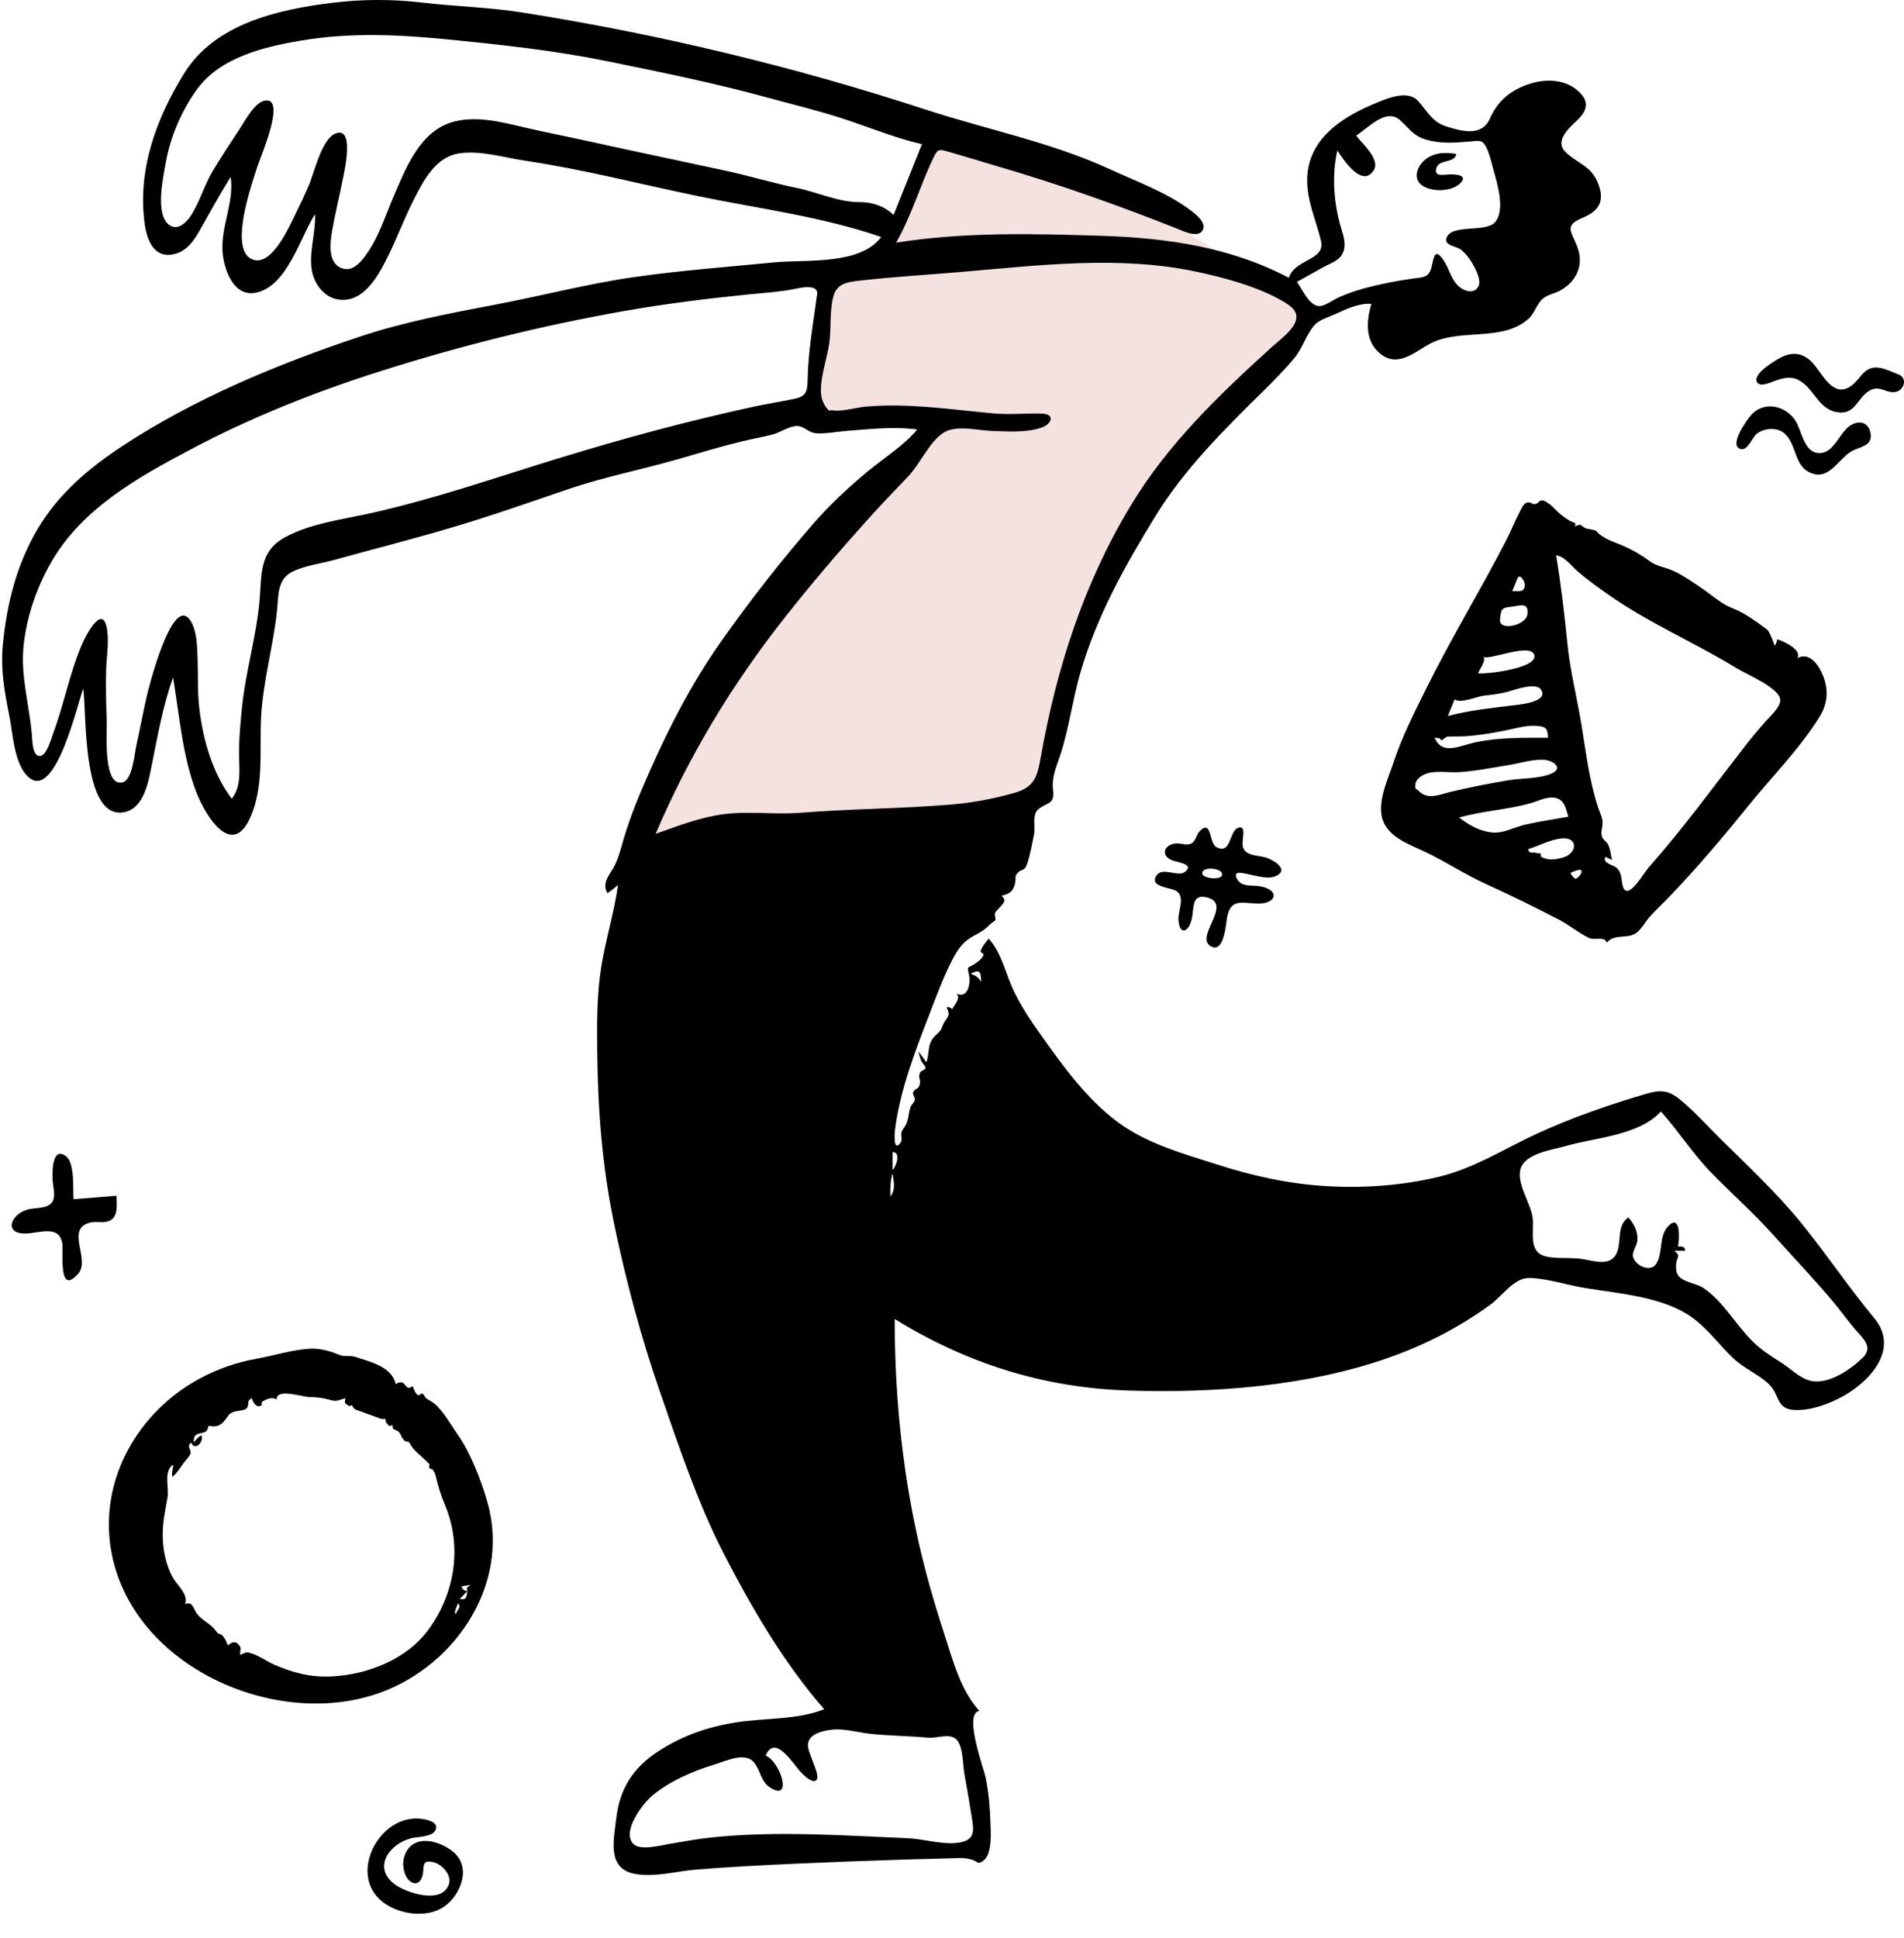 <svg width="170" height="173" viewBox="0 0 170 173" fill="none" xmlns="http://www.w3.org/2000/svg">
<path fill-rule="evenodd" clip-rule="evenodd" d="M84.233 10.332C83.449 12.408 82.665 14.485 81.88 16.561C81.377 17.892 80.875 19.222 80.372 20.553C80.194 21.024 80.094 21.508 79.75 21.836C78.937 22.607 77.478 23.098 76.502 23.64C75.847 24.004 75.193 24.367 74.539 24.731C74.201 24.918 73.453 25.154 73.217 25.465C72.957 25.808 73.08 26.438 73.08 26.912V31.007V38.722C76.459 38.3 79.839 37.878 83.219 37.455C78.716 42.651 74.214 47.846 69.711 53.042C68.601 54.322 67.254 55.555 66.427 57.044C64.667 60.216 62.947 63.41 61.207 66.592C59.588 69.554 57.969 72.516 56.35 75.478L70.917 74.858C74.689 74.698 78.563 74.939 82.197 73.87C85.193 72.989 88.189 72.108 91.184 71.227C91.583 71.109 92.824 70.977 93.106 70.656C93.371 70.356 93.365 69.221 93.44 68.837C94.854 61.569 96.654 53.561 100.78 47.305C103.739 42.82 107.732 38.894 111.388 34.984C112.815 33.457 114.267 31.949 115.643 30.377C115.996 29.974 116.505 29.517 116.738 29.028C116.889 28.712 117.099 28.109 117.006 27.829C116.965 27.707 116.025 27.27 115.89 27.184C114.936 26.571 113.991 25.945 113.044 25.323C110.383 23.573 107.725 21.82 105.048 20.093C102.962 18.747 100.881 17.32 98.681 16.163C96.399 14.964 93.887 14.121 91.496 13.173C89.079 12.216 86.657 11.269 84.233 10.332Z" fill="#F4E2E1"/>
<path fill-rule="evenodd" clip-rule="evenodd" d="M166.257 121.253C165.097 122.347 162.984 123.814 161.313 123.147C160.474 122.812 159.757 122.076 158.993 121.602C158.095 121.044 157.251 120.486 156.49 119.743C154.971 118.259 153.822 116.092 152.028 114.931C151.425 114.541 150.248 114.457 149.83 113.834C149.643 113.554 149.625 113.13 149.66 112.807C149.735 112.111 150.111 112.152 149.483 111.641H150.458C150.477 111.264 150.101 111.233 149.821 111.281C149.951 110.684 150.084 108.346 148.995 109.406C148.051 110.324 148.523 111.848 147.855 112.842C147.343 113.604 145.985 112.987 145.801 112.149C145.719 111.773 146.134 111.185 146.183 110.816C146.292 109.997 145.926 109.29 145.395 108.67C144.231 109.446 144.891 111.052 144.227 112.071C143.627 112.994 142.289 112.563 141.375 112.401C140.279 112.206 139.04 112.403 137.991 112.144C136.407 111.754 136.999 109.894 136.842 108.694C136.674 107.409 135.375 105.625 135.765 104.328C136.185 102.936 138.635 102.635 139.807 102.297C142.485 101.525 146.304 101.376 148.295 99.214C149.878 100.98 151.151 103.001 152.812 104.701C154.606 106.537 156.521 108.232 158.243 110.142C160.036 112.13 161.885 114.08 163.612 116.125C164.366 117.017 165.028 117.979 165.807 118.85C166.5 119.624 167.231 120.336 166.257 121.253ZM86.672 86.913C87.495 86.475 87.6 86.749 87.599 87.651C87.362 87.218 87.127 87.102 86.672 86.913ZM79.696 104.43V102.842C80.489 102.821 80.001 104.18 79.696 104.43ZM79.502 106.796C79.502 106.092 79.483 105.422 79.686 104.738C79.792 105.484 79.996 106.129 79.502 106.796ZM82.913 155.116C83.641 155.184 84.764 154.682 85.376 155.254C86.006 155.841 85.955 157.55 86.105 158.344C86.351 159.655 86.569 160.971 86.777 162.288C86.913 163.152 87.081 164.03 86.105 164.36C84.661 164.848 82.599 164.151 81.094 164.088C78.122 163.963 75.152 163.789 72.177 163.729C69.294 163.671 66.405 163.717 63.535 164.017C62.239 164.152 60.971 164.391 59.688 164.608C59.012 164.722 57.2 165.2 56.589 164.63C55.44 163.557 57.35 161.051 58.172 160.343C59.697 159.03 61.866 158.083 63.779 157.512C64.801 157.207 66.505 156.351 67.31 157.309C67.928 158.043 67.903 159.023 68.788 159.58C70.839 160.869 69.639 157.171 68.358 156.716C69.218 154.702 70.859 157.545 71.539 158.229C71.781 158.472 72.568 159.273 72.91 158.87C73.166 158.568 72.655 157.488 72.56 157.194C72.416 156.747 72.052 156.068 72.157 155.583C72.346 154.707 73.576 154.468 74.312 154.395C75.454 154.282 76.574 154.644 77.703 154.765C79.434 154.95 81.179 154.953 82.913 155.116ZM71.447 72.552C69.193 72.732 66.924 72.387 64.675 72.669C62.547 72.936 60.542 73.718 58.537 74.435C61.519 67.441 65.377 61.075 70.079 55.11C72.421 52.14 74.939 49.19 77.47 46.378C78.647 45.07 79.865 43.806 81.081 42.534C82.165 41.4 82.942 39.474 84.243 38.627C85.354 37.904 87.295 38.42 88.526 38.465C89.918 38.516 91.611 38.642 92.968 38.179C93.951 37.843 94.222 36.948 92.991 36.918C91.539 36.883 90.111 37.034 88.64 36.898C84.83 36.546 81.156 35.967 77.315 36.295C76.435 36.37 75.276 36.745 74.413 36.633C73.792 36.551 74.2 36.864 73.768 36.365C73.603 36.175 73.404 35.727 73.355 35.473C73.08 34.051 73.861 32.019 74.048 30.587C74.221 29.262 74.067 27.805 74.391 26.514C74.685 25.34 75.583 25.183 76.689 25.058C79.714 24.714 82.801 24.532 85.839 24.273C92.774 23.682 99.928 22.791 106.816 24.251C109.303 24.778 112.335 25.593 114.557 26.898C115.251 27.306 115.952 27.786 115.7 28.631C115.437 29.508 114.152 30.435 113.516 31.013C108.811 35.284 104.268 39.64 100.963 45.12C96.748 52.108 94.33 59.655 92.911 67.662C92.606 69.385 92.322 70.287 90.55 70.782C88.647 71.315 86.811 71.661 84.838 71.823C80.378 72.189 75.904 72.197 71.447 72.552ZM72.957 26.276C72.616 28.82 72.153 31.358 72.108 33.922C72.09 34.89 71.999 35.375 70.969 35.591C69.755 35.846 68.521 36.035 67.301 36.299C61.415 37.575 55.641 39.141 49.883 40.905C44.287 42.619 38.782 44.547 33.06 45.817C30.599 46.363 27.719 46.731 25.477 47.94C23.066 49.242 23.383 51.375 23.166 53.719C22.877 56.85 21.949 59.882 21.622 63.011C21.466 64.507 21.324 66.011 21.347 67.516C21.367 68.799 21.551 70.218 20.689 71.297C18.959 68.985 18.139 66.076 17.798 63.241C17.632 61.863 17.698 60.474 17.65 59.09C17.612 57.975 17.637 56.202 16.911 55.271C15.333 53.248 13.28 61.355 13.085 62.221C12.757 63.678 12.486 65.147 12.159 66.604C12.014 67.25 11.828 69.598 10.963 69.832C9.169 70.317 9.563 65.278 9.534 64.51C9.478 62.962 9.439 61.411 9.475 59.861C9.502 58.742 9.718 57.528 9.59 56.408C9.274 53.66 7.729 56.556 7.294 57.579C6.196 60.161 5.7 62.926 4.715 65.55C4.551 65.987 4.167 67.456 3.557 67.483C2.879 67.514 2.884 65.996 2.845 65.553C2.62 62.983 1.86 60.43 2.089 57.834C2.321 55.212 3.24 52.516 4.541 50.236C7.29 45.414 12.256 42.645 17.013 40.123C22.456 37.237 28.203 34.958 34.072 33.1C41.131 30.867 48.38 29.059 55.671 27.773C59.381 27.119 63.148 26.651 66.896 26.276C68.213 26.144 69.531 26.067 70.831 25.816C71.322 25.721 73.092 25.271 72.957 26.276ZM76.749 18.044C74.889 18.059 72.99 17.157 71.178 16.784C69.02 16.34 66.914 15.698 64.76 15.234C60.544 14.326 56.325 13.441 52.112 12.513C50.283 12.111 48.445 11.76 46.623 11.327C44.674 10.864 42.568 10.348 40.574 10.847C37.55 11.603 36.272 14.911 35.162 17.493C34.378 19.317 33.763 21.349 32.54 22.936C32.105 23.502 31.486 24.177 30.696 23.993C29.229 23.653 29.462 21.712 29.649 20.639C29.92 19.082 30.303 17.543 30.61 15.993C30.734 15.367 31.693 11.273 29.981 11.906C28.711 12.377 28.04 15.474 27.559 16.58C27.202 17.402 26.823 18.219 26.423 19.021C25.888 20.09 24.362 23.663 22.672 23.203C20.255 22.543 22.574 16.187 22.986 14.847C23.212 14.112 25.669 8.535 23.595 8.991C22.712 9.185 21.851 10.826 21.401 11.506C20.602 12.712 19.806 13.927 19.054 15.163C18.28 16.435 17.886 17.881 17.118 19.134C16.715 19.794 15.891 20.672 15.087 20.062C13.834 19.111 14.577 15.803 14.796 14.553C15.205 12.227 16.219 9.844 17.611 7.943C19.703 5.086 23.649 4.164 26.968 3.609C31.251 2.892 35.594 3.088 39.896 3.512C44.734 3.989 49.498 4.499 54.267 5.474C59.072 6.457 63.881 7.431 68.613 8.731C70.842 9.343 73.103 9.886 75.3 10.604C77.636 11.368 79.916 12.319 82.318 12.869C81.473 14.977 80.628 17.084 79.784 19.192C78.975 18.393 77.872 18.035 76.749 18.044ZM118.149 23.852C118.89 23.447 119.708 23.256 119.979 22.361C120.218 21.569 119.809 20.673 119.614 19.914C119.068 17.787 118.924 15.585 119.408 13.434C119.869 14.139 121.598 16.85 122.65 15.208C123.284 14.218 121.584 12.794 121.088 12.098C122.177 11.426 123.731 9.623 124.986 10.711C125.796 11.414 126.14 12.09 127.232 12.432C128.558 12.847 129.806 12.752 131.16 12.637C132.108 12.557 132.337 12.431 132.707 13.161C132.998 13.735 133.148 14.445 133.318 15.061C133.653 16.276 134.428 18.67 133.51 19.808C132.706 20.805 129.587 19.95 129.154 21.237C128.917 21.939 130.045 21.964 130.476 22.312C131.009 22.742 131.451 23.426 131.741 24.037C131.955 24.489 132.282 25.236 131.916 25.698C131.411 26.337 130.475 25.852 130.068 25.387C129.528 24.77 129.353 23.926 128.902 23.254C128.074 22.021 128.025 23.002 127.799 23.888C127.565 24.808 127.012 24.744 126.164 24.863C124.676 25.07 123.173 25.363 121.724 25.762C120.982 25.966 120.263 26.226 119.556 26.53C119.1 26.726 118.311 27.319 117.816 27.325C116.901 27.335 116.266 25.803 115.793 25.164C116.578 24.726 117.361 24.284 118.149 23.852ZM167.333 117.648C165.046 114.902 163.065 111.919 160.808 109.149C158.582 106.417 156.007 104.029 153.509 101.555C152.33 100.387 151.2 99.106 149.899 98.071C148.928 97.299 148.181 97.287 147.013 97.629C143.695 98.601 140.316 99.77 137.176 101.221C134.252 102.571 131.589 104.305 128.418 105.058C125.181 105.827 121.815 106.074 118.498 105.884C115.095 105.688 111.886 104.98 108.65 103.94C105.585 102.954 102.39 102.093 99.769 100.14C97.021 98.092 94.898 95.147 92.931 92.377C91.935 90.975 90.946 89.502 90.275 87.913C89.693 86.533 89.313 84.906 88.268 83.781C88.011 84.145 87.693 84.456 87.562 84.883C87.503 85.077 87.852 85.071 87.817 85.225C87.749 85.515 87.362 85.811 87.138 85.969C86.331 86.537 86.326 86.085 86.538 87.147C86.661 87.766 86.428 89.162 85.418 88.706C85.79 89.151 85.2 89.712 85.007 90.079C84.874 89.926 84.709 89.873 84.512 89.919C84.881 90.654 84.663 90.674 84.305 91.258C84.24 91.364 84.009 91.923 84.042 91.876C83.676 92.396 83.254 92.527 83.041 93.176C82.866 93.708 82.91 94.294 82.715 94.826C82.479 94.499 82.243 94.173 82.007 93.847C82.055 94.104 82.152 94.484 82.264 94.716C82.334 94.862 82.636 95.201 82.632 95.281C82.616 95.577 82.246 95.506 82.141 95.762C81.942 96.242 82.229 96.312 82.121 96.781C81.997 97.318 81.665 97.103 81.507 97.561C81.477 97.648 81.71 97.99 81.673 98.178C81.621 98.443 81.381 98.591 81.296 98.827C81.08 99.427 81.159 99.866 80.859 100.441C80.743 100.664 80.574 100.813 80.492 101.066C80.42 101.289 80.574 101.764 80.436 101.964C79.767 102.927 79.861 101.268 79.912 100.856C80.338 97.402 81.703 93.837 82.953 90.609C83.574 89.004 84.178 87.35 84.957 85.814C85.27 85.195 85.632 84.556 86.15 84.083C86.805 83.484 87.734 83.245 88.327 82.576C88.234 82.682 88.97 81.985 88.853 82.214C88.958 82.009 88.774 81.732 88.839 81.533C88.921 81.287 89.075 81.236 89.246 81.02C89.554 80.633 89.92 80.441 89.436 79.948C90.154 79.789 90.497 79.556 90.641 78.787C90.745 78.225 90.534 78.262 90.903 77.887C91.273 77.51 91.461 77.804 91.694 77.152C91.973 76.371 92.159 75.31 92.326 74.493C92.472 73.78 92.118 72.732 92.719 72.228C93.48 71.591 94.161 71.861 94.025 70.579C93.892 69.329 94.28 68.571 94.67 67.389C95.449 65.027 95.75 62.534 96.433 60.145C97.891 55.046 100.466 50.448 103.235 45.96C105.794 41.812 109.371 38.279 112.825 34.876C113.771 33.944 114.707 32.998 115.556 31.976C116.287 31.096 116.621 29.898 117.325 29.063C117.752 28.556 118.547 28.339 119.143 28.07C120.138 27.621 121.323 27.036 122.446 27.127C122 28.631 121.854 30.388 123.171 31.516C124.768 32.884 126.216 31.463 127.68 30.683C130.349 29.261 134.165 30.566 136.492 28.435C137.047 27.928 137.201 27.117 137.777 26.643C138.2 26.295 138.802 26.207 139.278 25.948C140.724 25.161 141.426 23.72 140.863 22.128C140.348 20.673 139.549 20.169 141.329 19.431C142.773 18.833 143.323 17.932 142.669 16.327C142.045 14.797 140.903 14.621 139.822 13.619C138.775 12.649 139.978 11.521 140.762 10.793C141.773 9.854 141.967 9.007 140.794 8.03C139.566 7.008 137.813 7.044 136.382 7.549C134.763 8.121 133.697 9.071 133.012 10.611C132.314 12.179 130.585 11.742 129.185 11.305C127.846 10.887 127.497 9.985 126.618 9.015C125.64 7.935 123.647 8.858 122.493 9.352C119.652 10.566 116.829 12.482 116.716 15.877C116.649 17.901 117.505 19.621 117.95 21.521C118.357 23.258 115.566 23.122 115.083 24.802C109.927 22.073 104.184 21.237 98.421 21.052C92.295 20.854 86.08 20.695 80.007 21.662C81.416 19.205 82.161 16.512 83.388 13.988C83.741 13.262 83.893 13.324 84.672 13.543C86.169 13.965 87.654 14.437 89.148 14.871C94.605 16.457 99.955 18.369 105.232 20.462C105.745 20.666 106.89 21.23 107.339 20.616C107.858 19.908 106.658 19.034 106.172 18.678C104.048 17.119 101.415 16.173 99.035 15.079C93.833 12.689 88.072 11.555 82.644 9.78C70.925 5.947 58.802 3.036 46.624 1.113C43.652 0.644 40.649 0.575 37.664 0.227C35.02 -0.082 32.371 -0.075 29.728 0.244C24.845 0.833 19.185 2.103 16.427 6.573C13.937 10.608 12.276 15.145 12.911 19.932C13.102 21.37 13.71 23.073 15.485 22.702C16.715 22.445 17.369 21.399 17.94 20.379C18.804 18.837 19.656 17.295 20.592 15.795C20.939 18.045 19.678 20.257 19.876 22.549C20.011 24.104 20.87 26.561 22.889 26.12C25.657 25.517 26.796 21.194 28.126 19.12C28.194 20.718 27.634 22.292 27.805 23.893C27.974 25.474 29.21 26.967 30.945 26.751C32.582 26.546 33.646 24.793 34.342 23.472C35.309 21.635 36.004 19.665 36.949 17.815C37.835 16.081 38.884 14.017 40.999 13.691C42.886 13.4 45.048 14.074 46.913 14.351C52.084 15.122 57.15 16.434 62.265 17.494C67.748 18.631 73.362 19.321 78.676 21.154C76.807 23.698 71.917 23.148 69.133 23.421C64.926 23.834 60.666 24.145 56.483 24.753C52.351 25.355 48.306 26.422 44.207 27.197C40.13 27.968 36.059 28.74 32.114 30.055C24.788 32.495 17.34 35.584 10.886 39.843C7.883 41.825 5.215 44.09 3.36 47.218C1.494 50.365 0.596 53.925 0.254 57.545C0.041 59.8 0.403 61.751 0.84 63.945C1.156 65.534 1.259 68.193 2.532 69.357C4.963 71.577 6.982 62.571 7.431 61.483C7.754 63.266 7.226 73.308 11.127 72.491C12.867 72.127 13.262 69.737 13.551 68.298C14.078 65.674 14.55 62.998 15.45 60.471C16.029 63.876 16.27 67.423 17.515 70.675C18.343 72.835 20.703 76.667 22.349 72.969C23.584 70.197 23.16 67.014 23.308 64.07C23.472 60.808 24.409 57.661 24.741 54.43C24.869 53.179 24.753 51.769 26.01 51.086C27.09 50.5 28.669 50.309 29.847 49.981C33.339 49.012 36.853 48.121 40.327 47.093C43.804 46.064 47.232 44.861 50.662 43.688C53.942 42.566 57.291 41.928 60.612 40.967C62.499 40.42 64.364 39.849 66.278 39.392C67.169 39.18 68.071 39.015 68.959 38.795C69.618 38.632 70.486 38.018 71.163 38.029C71.861 38.041 72.123 38.631 72.922 38.677C73.782 38.727 74.657 38.537 75.513 38.471C77.598 38.311 79.814 38.053 81.895 38.342C80.644 39.825 78.956 40.85 77.476 42.078C75.769 43.495 74.118 45.025 72.66 46.697C69.727 50.064 66.954 53.622 64.378 57.269C61.838 60.867 59.792 64.804 58.014 68.826C57.127 70.83 56.267 72.878 55.655 74.985C55.404 75.85 55.198 76.719 54.744 77.506C54.328 78.228 53.741 78.85 54.233 79.722C54.572 79.51 54.877 79.246 55.183 78.992C54.829 81.486 54.065 83.9 53.672 86.386C53.284 88.837 53.3 91.356 53.325 93.831C53.378 99.013 53.763 104.078 54.814 109.161C55.877 114.301 57.243 119.402 58.965 124.361C60.623 129.135 62.287 134.141 64.601 138.641C67.073 143.447 70.013 148.5 73.59 152.568C71.253 153.526 68.279 153.347 65.805 153.732C63.218 154.135 60.981 154.896 58.776 156.327C56.546 157.776 55.336 159.64 55.027 162.281C54.808 164.161 54.158 166.763 56.623 167.257C58.397 167.612 60.38 167.029 62.157 166.884C65.266 166.632 68.379 166.475 71.495 166.339C74.602 166.203 77.71 166.084 80.819 165.988C82.281 165.942 83.744 165.92 85.206 165.867C85.861 165.844 86.258 165.834 86.845 166.023C87.31 166.173 87.276 166.484 87.793 166.099C88.627 165.479 88.455 163.523 88.432 162.664C88.396 161.337 88.27 159.994 88.012 158.692C87.858 157.919 85.993 152.932 87.443 152.722C85.759 150.871 85.086 148.228 84.33 145.908C83.382 143.002 82.549 140.103 81.896 137.114C80.501 130.728 79.884 124.273 79.884 117.739C86.352 121.726 93.196 123.886 100.815 124.127C108.39 124.367 116.711 123.744 123.904 121.225C127.235 120.058 130.218 118.525 133.074 116.46C134.098 115.72 135.194 114.044 136.538 114.073C138.141 114.107 139.937 114.714 141.529 114.974C144.574 115.47 148.548 115.75 151.126 117.634C152.526 118.657 153.53 120.089 154.779 121.267C155.73 122.164 156.987 122.651 157.93 123.548C158.948 124.516 158.544 125.78 160.232 125.858C161.675 125.925 163.257 125.344 164.501 124.663C166.984 123.303 169.628 120.402 167.333 117.648Z" fill="black"/>
<path fill-rule="evenodd" clip-rule="evenodd" d="M143.471 52.986C147.104 55.567 151.271 57.33 155.068 59.654C156.018 60.236 158.979 61.444 158.95 62.523C158.934 63.154 158.044 63.945 157.654 64.382C156.987 65.131 156.359 65.888 155.743 66.681C152.924 70.309 150.269 73.972 147.213 77.419C146.753 77.937 145.367 80.412 144.92 79.183C144.717 78.626 144.884 77.999 144.356 77.48C144.084 77.212 143.033 77.064 143.339 76.49C143.543 76.582 143.747 76.674 143.951 76.765C143.793 76.307 143.804 75.804 143.567 75.37C143.419 75.101 143.13 74.973 143.03 74.67C142.892 74.251 143.126 73.763 143.087 73.331C143.048 72.9 142.825 72.493 142.692 72.086C141.901 69.676 141.617 67.246 141.212 64.76C140.812 62.299 140.188 59.916 139.943 57.428C139.684 54.8 139.367 52.177 138.944 49.57C139.699 49.676 140.28 50.497 140.814 50.961C141.654 51.69 142.565 52.343 143.471 52.986ZM140.623 78.428C140.449 78.292 140.314 78.125 140.216 77.926C141.997 77.044 140.922 78.549 140.623 78.428ZM139.54 76.547C138.764 76.761 138.206 76.804 137.607 76.485C137.551 76.454 137.616 76.221 137.514 76.173C137.424 76.131 137.288 76.183 137.211 76.144C136.95 76.011 136.494 76.302 136.45 75.794C137.44 75.491 138.415 74.932 139.46 74.837C140.914 74.707 140.847 76.186 139.54 76.547ZM136.139 73.621C135.08 73.869 134.207 74.448 133.082 74.296C132.026 74.155 131.108 73.607 130.275 72.976C132.359 72.386 134.545 72.279 136.628 71.709C137.306 71.523 138.197 71.033 138.928 71.23C139.739 71.45 139.791 72.21 140.034 72.902C138.735 73.136 137.425 73.321 136.139 73.621ZM129.515 70.685C128.498 70.928 127.458 71.46 126.607 70.542C126.469 70.394 126.349 70.542 126.366 70.086C126.383 69.605 126.819 69.295 127.194 69.126C128.077 68.728 129.314 68.985 130.252 68.927C131.747 68.834 133.269 68.523 134.748 68.284C135.772 68.118 136.83 67.751 137.877 67.823C138.685 67.879 139.66 68.568 138.482 69.07C137.409 69.528 135.801 69.458 134.639 69.656C132.922 69.949 131.21 70.28 129.515 70.685ZM128.521 65.898C128.587 65.965 128.653 66.032 128.719 66.1C128.708 66.097 129.109 65.772 129.215 65.763C129.731 65.718 130.25 65.754 130.767 65.725C131.957 65.657 133.157 65.45 134.326 65.222C135.278 65.036 136.248 64.715 137.228 64.795C138.077 64.865 138.166 65.039 138.222 65.858C136.056 65.858 133.824 65.812 131.695 66.271C130.309 66.569 128.782 67.458 128.087 65.856C128.232 65.87 128.376 65.884 128.521 65.898ZM129.876 62.431C130.413 62.84 131.877 62.16 132.521 62.092C133.22 62.018 133.878 61.941 134.555 61.767C135.156 61.612 137.144 60.84 137.605 61.578C138.311 62.71 135.451 62.917 134.997 62.973C133.095 63.208 131.122 63.417 129.271 63.915C129.473 63.421 129.674 62.926 129.876 62.431ZM132.484 58.588C132.623 59.111 136.925 57.184 137.003 58.585C137.063 59.659 132.747 60.194 131.971 60.1C132.153 59.605 132.637 59.162 132.484 58.588ZM133.929 55.301C134.02 54.246 134.162 54.252 135.007 54.153C135.653 54.077 136.539 53.699 136.371 54.849C136.228 55.834 133.837 56.366 133.929 55.301ZM135.466 51.672C135.67 51.106 136.128 51.868 136.137 52.156C136.163 52.922 135.582 52.756 135.023 52.756C135.178 52.398 135.326 52.036 135.466 51.672ZM142.545 47.421C142.431 47.284 141.791 47.231 141.608 47.165C141.16 47.001 141.224 46.651 140.651 46.996C140.622 46.967 140.676 46.707 140.645 46.695C140.629 46.689 140.228 46.538 140.097 46.454C139.782 46.252 139.498 46.055 139.209 45.801C138.901 45.533 138.593 45.142 138.241 44.928C138.093 44.838 137.972 44.71 137.793 44.682C137.329 44.611 137.462 44.934 137.057 44.998C136.807 45.037 136.625 44.746 136.299 44.871C136.017 44.98 135.853 45.376 135.727 45.611C135.27 46.468 134.918 47.391 134.47 48.257C132.182 52.686 129.582 56.947 127.366 61.418C126.298 63.571 125.184 65.74 124.433 68.028C123.891 69.679 122.668 72.091 123.72 73.74C124.486 74.939 126.018 75.457 127.241 76.037C129.08 76.909 130.776 78.048 132.636 78.894C134.854 79.902 137.007 80.956 139.169 82.082C140.091 82.562 140.923 83.254 141.842 83.708C142.404 83.987 143.272 83.512 143.455 84.15C144.159 83.296 145.299 83.865 146.114 83.264C146.594 82.911 146.944 82.215 147.344 81.78C147.943 81.127 148.594 80.522 149.206 79.881C151.635 77.335 153.877 74.683 156.087 71.948C158.198 69.336 160.663 66.868 162.446 64.01C163.154 62.875 163.282 61.685 162.815 60.431C162.474 59.516 161.652 58.135 160.478 58.741C160.923 58.002 159.206 57.212 158.685 57.068C158.677 57.066 158.575 57.634 158.43 57.62C158.481 57.625 157.993 56.361 157.779 56.2C157.142 55.718 156.367 55.155 155.672 54.759C155.035 54.395 154.363 54.215 153.745 53.808C152.997 53.314 152.31 52.729 151.559 52.239C150.834 51.766 150.025 51.207 149.224 50.882C148.529 50.6 147.905 50.544 147.279 50.082C146.506 49.51 145.831 49.122 144.939 48.728C144.167 48.387 143.097 48.089 142.545 47.421Z" fill="black"/>
<path fill-rule="evenodd" clip-rule="evenodd" d="M41.049 142.732C41.273 142.5 41.497 142.268 41.721 142.037C41.681 142.575 41.63 142.831 41.049 142.732ZM40.715 144.07C40.442 144.018 40.85 143.256 40.904 143.116C41.249 143.535 40.769 143.694 40.715 144.07ZM41.204 141.607C41.471 141.562 41.738 141.517 42.005 141.472C41.486 141.917 41.74 141.612 41.721 142.035C41.467 142.013 41.274 141.851 41.204 141.607ZM38.229 145.501C36.277 148.147 32.79 149.487 29.589 149.646C27.75 149.736 26.137 149.317 24.468 148.587C23.825 148.306 23.136 147.797 22.49 147.595C21.993 147.439 22.007 147.468 21.447 147.725C21.395 147.329 21.612 147.149 21.328 146.821C20.975 146.412 20.683 146.618 20.336 146.863C20.162 146.453 20.104 146.251 19.798 145.929C19.807 145.939 19.443 145.783 19.456 145.794C19.397 145.747 19.094 145.334 18.986 145.238C18.543 144.846 17.975 144.536 17.605 144.075C17.281 143.671 17.199 142.857 16.52 143.198C16.856 142.321 15.815 141.504 15.438 140.833C14.848 139.784 14.569 138.458 14.532 137.265C14.493 135.993 14.743 134.884 14.961 133.672C15.114 132.826 14.567 131.308 15.464 130.739C15.476 131.126 15.279 131.443 15.397 131.835C15.763 131.51 16.053 131.101 16.318 130.694C16.448 130.494 16.964 129.96 17.006 129.759C17.093 129.347 16.621 129.142 17.069 128.769C17.39 129.581 18.241 128.698 17.985 128.117C17.69 128.27 17.513 128.505 17.308 128.756C17.186 127.453 18.552 128.382 18.603 127.267C19.192 127.372 19.56 127.355 19.976 126.893C20.439 126.38 20.319 126.183 20.998 125.987C21.232 125.919 21.819 125.919 21.999 125.73C22.348 125.364 21.936 125.058 22.496 124.805C22.541 125.097 22.891 125.775 23.355 125.436C23.448 125.368 23.227 125.211 23.485 125.072C23.866 124.867 24.277 124.679 24.698 124.915C24.684 123.897 26.967 124.693 27.625 124.707C28.285 124.72 28.828 124.772 29.461 124.959C30.093 125.146 30.193 124.978 30.854 124.808C30.695 125.354 30.867 125.286 31.207 125.524C31.357 125.404 31.456 125.422 31.505 125.578C31.564 125.704 31.664 125.791 31.802 125.838C32.004 125.928 32.248 125.991 32.462 126.078C32.966 126.283 33.506 126.441 33.999 126.643C34.136 126.671 34.273 126.672 34.412 126.648C34.425 126.754 34.438 126.861 34.45 126.967C34.702 127.101 34.595 127.44 35.058 127.203C34.978 127.699 35.345 127.566 35.589 127.802C35.811 128.018 35.783 128.216 35.98 128.437C36.091 128.63 36.257 128.714 36.478 128.689C36.604 128.886 36.734 129.081 36.868 129.274C37.129 129.59 37.478 129.856 37.773 130.14C37.969 130.326 38.163 130.516 38.354 130.708C38.254 130.989 38.341 131.135 38.615 131.147C38.764 131.414 38.828 131.431 38.921 131.824C39.131 132.717 39.347 133.43 39.712 134.296C41.301 138.06 40.621 142.258 38.229 145.501ZM43.528 134.124C42.948 132.067 41.961 129.588 40.83 127.996C40.257 127.189 39.53 125.856 38.693 125.224C38.494 125.074 38.265 124.981 38.072 124.829C37.922 124.712 37.897 124.503 37.715 124.398C37.589 124.324 37.458 124.62 37.325 124.538C37.047 124.364 36.971 123.993 36.831 123.725C36.074 124.335 36.334 122.921 35.325 123.551C35.008 121.998 33.034 121.554 31.74 121.129C31.356 121.003 31.128 121.069 30.755 121.04C30.409 121.013 30.387 120.977 30.049 120.845C29.206 120.514 28.415 120.332 27.491 120.403C25.938 120.523 24.36 121.032 22.824 121.304C21.108 121.609 19.441 122.196 17.904 123.016C12.344 125.978 8.824 132.066 9.92 138.396C11.662 148.449 23.919 154.158 33.186 151.347C40.345 149.176 45.647 141.635 43.528 134.124Z" fill="black"/>
<path fill-rule="evenodd" clip-rule="evenodd" d="M109.088 78.169C108.923 78.563 107.382 78.43 107.348 77.966C107.298 77.273 109.374 77.485 109.088 78.169ZM110.724 77.912C111.598 77.983 113.032 78.576 113.874 78.218C115.158 77.67 113.81 76.831 113.121 76.58C112.419 76.325 111.375 76.46 111.015 75.727C110.743 75.176 111.414 73.637 110.582 73.884C109.71 74.144 109.963 76.349 108.594 75.605C107.941 75.251 108.208 73.091 107.114 74.194C106.815 74.496 106.788 75.05 106.392 75.275C105.987 75.505 105.48 75.266 105.053 75.286C103.922 75.339 103.562 76.397 104.708 76.816C105.132 76.972 106.73 77.161 105.762 77.854C105.152 78.291 103.796 77.375 103.272 78.135C102.552 79.178 104.481 79.202 104.999 79.514C105.877 80.043 105.152 81.278 105.222 82.158C105.329 83.502 106.11 83.221 106.394 82.084C106.634 81.119 106.336 79.73 107.791 80.113C110.16 80.738 106.474 83.745 108.209 84.515C109.315 85.006 109.472 82.353 109.558 81.896C109.876 80.21 110.823 80.603 112.258 80.655C113.934 80.716 114.339 79.476 112.564 79.121C111.997 79.007 111.218 79.15 110.727 78.79C110.436 78.577 110.036 77.856 110.724 77.912Z" fill="black"/>
<path fill-rule="evenodd" clip-rule="evenodd" d="M40.514 165.345C39.422 164.406 37.265 163.69 36.324 165.205C35.93 165.84 35.908 166.662 36.19 167.341C36.516 168.128 37.369 168.517 37.708 167.495C37.942 166.787 37.513 165.929 38.729 166.236C39.486 166.427 40.349 167.379 40.078 168.192C39.468 170.025 36.295 168.969 35.265 168.216C33.221 166.722 34.758 164.571 36.743 164.081C37.256 163.955 38.584 163.967 38.862 163.402C39.23 162.653 38.209 162.443 37.7 162.364C33.953 161.79 30.975 167.293 34.169 169.773C35.62 170.898 38.127 171.274 39.686 170.167C41.148 169.13 42.094 166.704 40.514 165.345Z" fill="black"/>
<path fill-rule="evenodd" clip-rule="evenodd" d="M10.406 106.732C9.125 106.838 7.844 106.943 6.564 107.048C6.5 106.147 6.698 103.826 5.894 103.211C4.593 102.216 4.653 104.852 4.706 105.47C4.75 105.977 4.978 106.825 4.665 107.29C4.245 107.916 3.182 107.788 2.539 107.947C0.948 108.342 0.251 110.188 2.368 110.105C3.566 110.058 5.309 109.322 5.564 111.016C5.681 111.797 5.167 115.714 6.968 113.715C8.083 112.477 5.979 109.939 7.773 109.218C8.351 108.986 8.862 109.144 9.374 109.081C10.612 108.926 10.422 107.69 10.406 106.732Z" fill="black"/>
<path fill-rule="evenodd" clip-rule="evenodd" d="M169.486 33.415C168.796 33.163 167.942 32.67 167.175 32.838C166.359 33.016 166.031 33.833 165.438 34.324C163.826 35.659 162.887 33.669 162.002 32.579C161.165 31.549 160.145 31.299 158.964 31.932C158.494 32.184 156.513 33.34 156.859 34.08C157.107 34.613 158.086 34.135 158.42 34.018C159.144 33.766 159.817 33.545 160.558 33.913C161.949 34.603 162.31 36.493 163.992 36.788C165.731 37.093 165.788 35.438 167.029 34.815C167.862 34.397 168.441 35.136 169.244 34.989C170.009 34.849 170.363 33.736 169.486 33.415Z" fill="black"/>
<path fill-rule="evenodd" clip-rule="evenodd" d="M155.446 40.086C156.061 40.219 156.462 39.026 156.847 38.723C157.486 38.222 158.594 38.12 159.244 38.626C160.514 39.611 160.077 41.739 161.885 42.293C163.502 42.789 164.263 40.66 165.624 40.13C166.415 39.822 167.283 39.62 166.975 38.514C166.762 37.749 166.133 37.553 165.451 37.847C164.277 38.351 163.878 40.406 162.487 40.443C161.047 40.481 160.891 38.406 160.273 37.502C159.331 36.124 157.394 35.791 156.294 37.109C155.961 37.506 154.274 39.832 155.446 40.086Z" fill="black"/>
<path fill-rule="evenodd" clip-rule="evenodd" d="M126.988 16.56C127.844 17.145 129.549 17.125 130.338 16.399C131.14 15.66 130.069 15.546 129.415 15.569C128.913 15.586 127.972 15.835 128.258 14.967C128.512 14.197 129.91 14.589 130.027 13.743C128.975 13.555 127.816 13.623 127.038 14.449C126.476 15.047 126.187 16.011 126.988 16.56Z" fill="black"/>
</svg>
